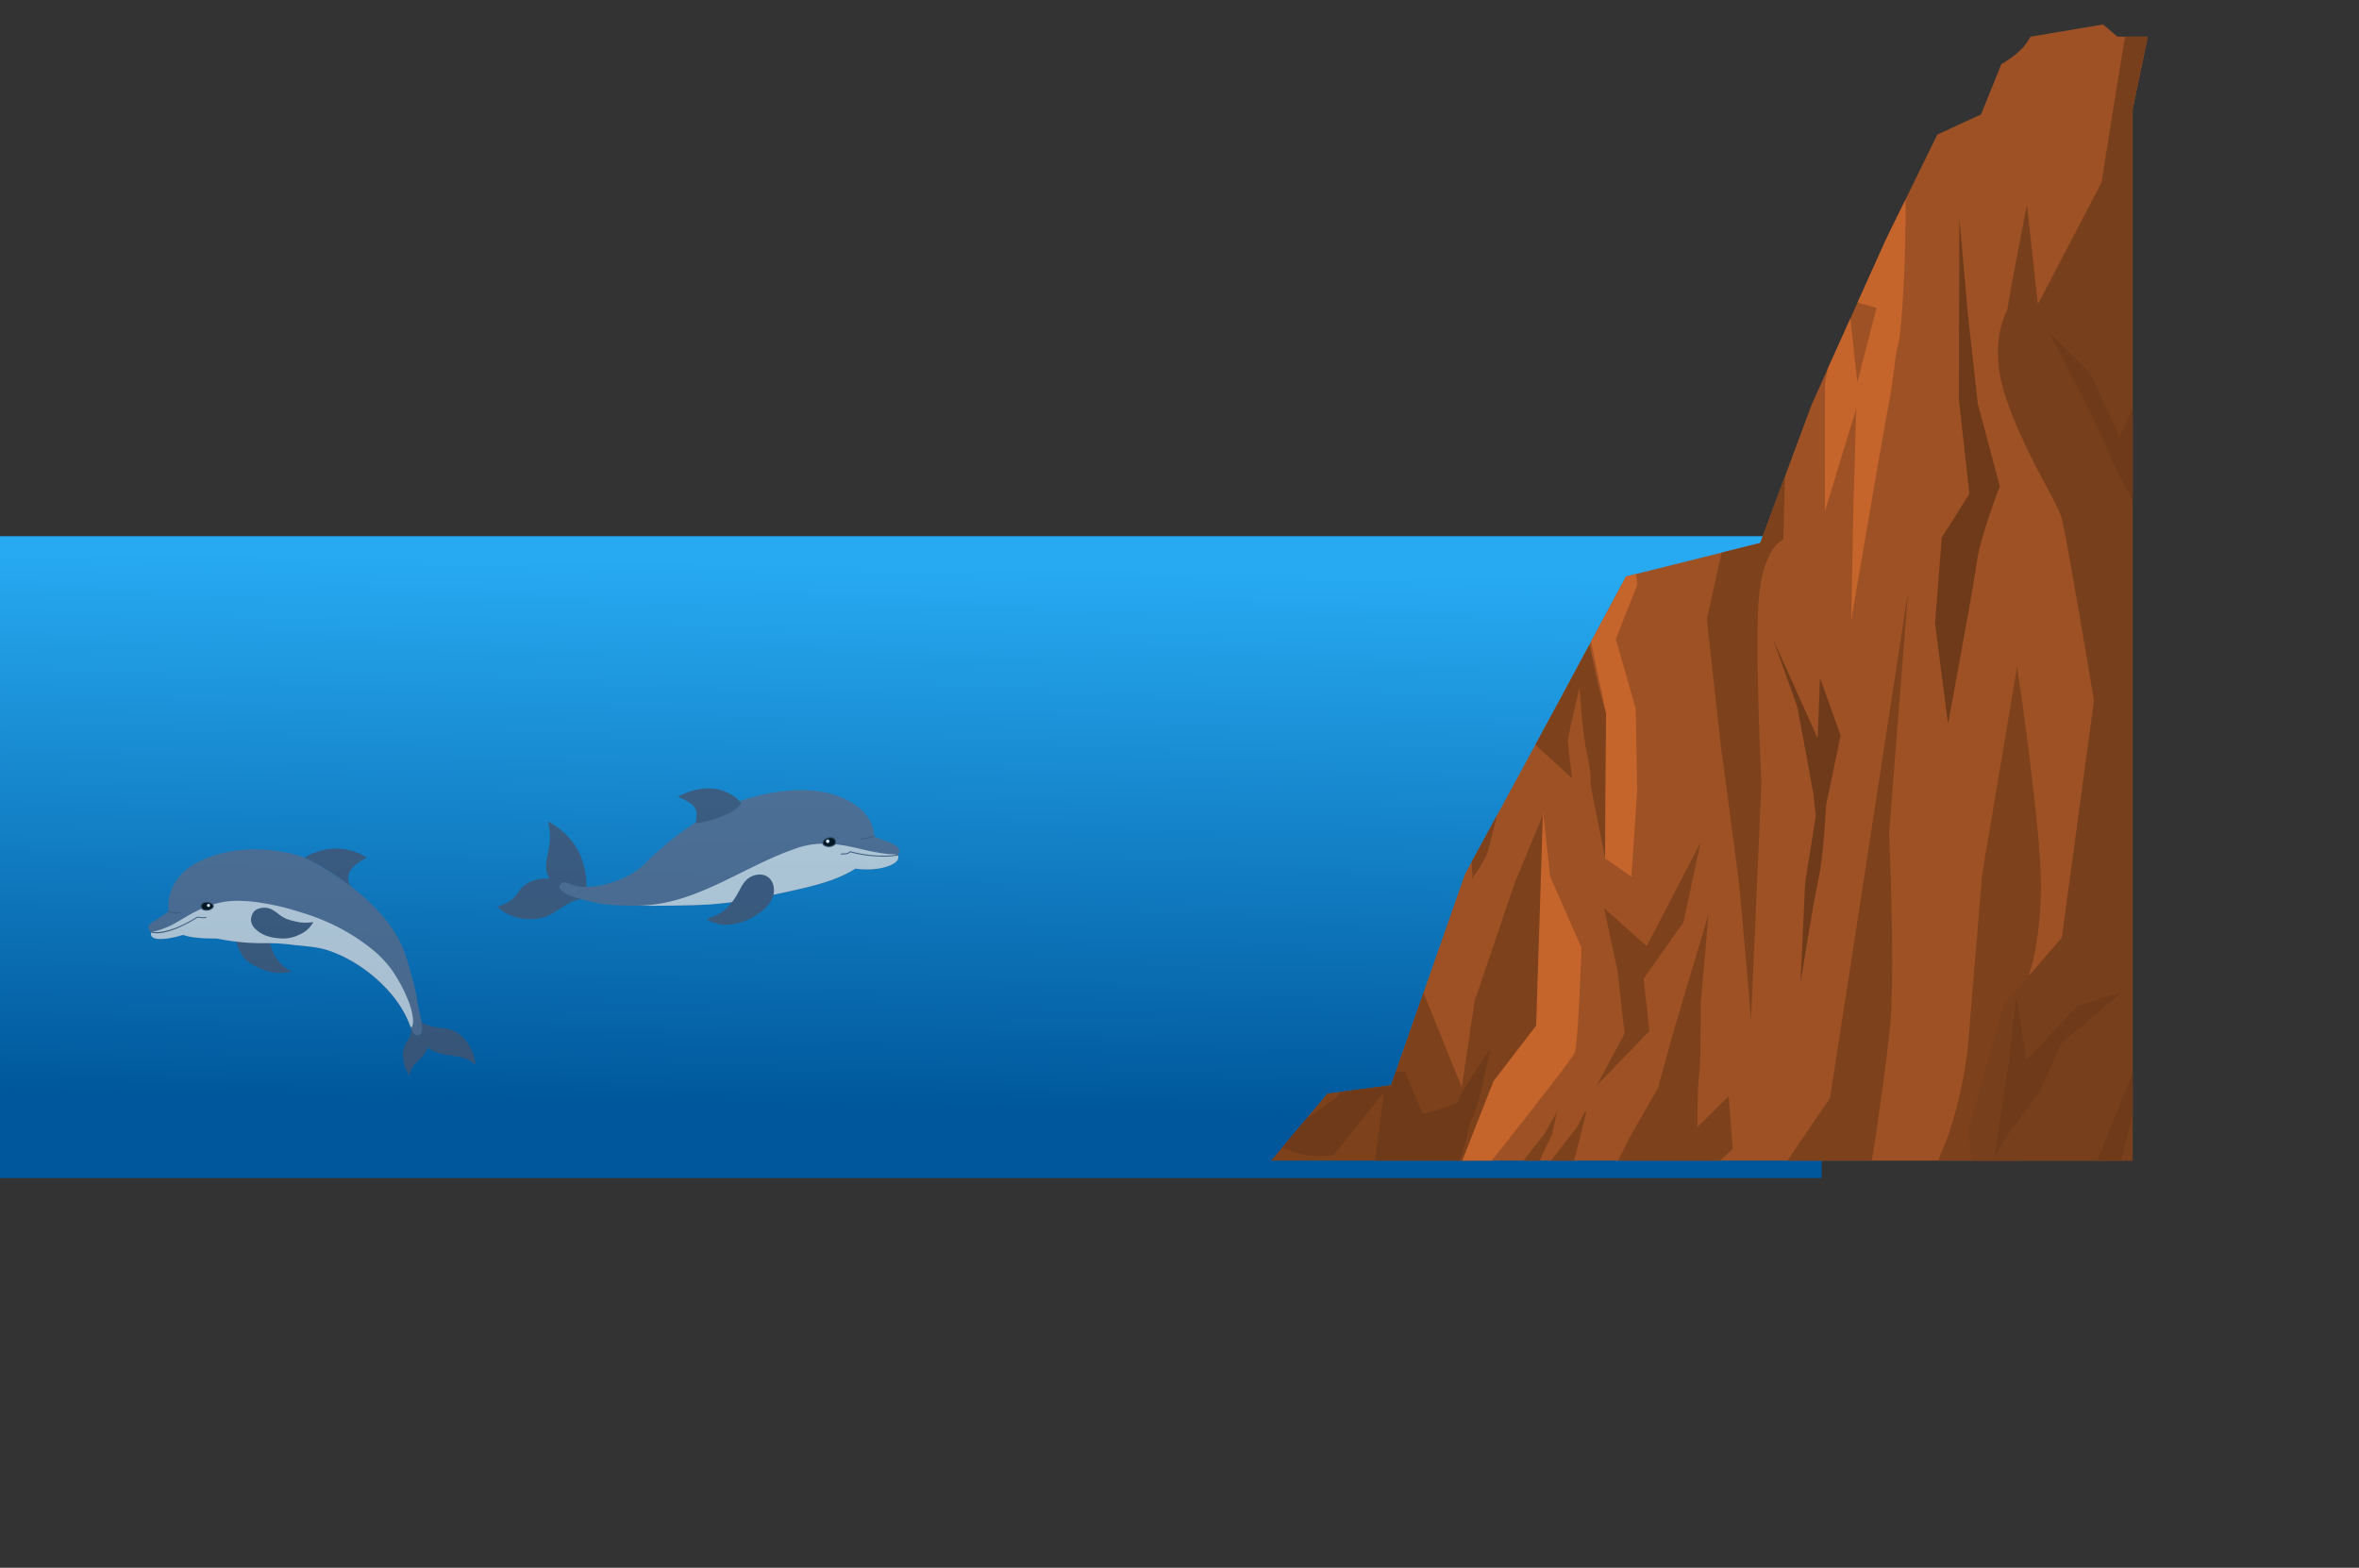     <svg xmlns="http://www.w3.org/2000/svg" xmlns:xlink="http://www.w3.org/1999/xlink" viewBox="0 0 1147.16 762.51"><rect x="0" y="0" width="1147.16" height="762.51" fill="#333333" stroke="none"/><defs><style>.cls-1{fill:none;}.cls-2{fill:url(#linear-gradient);}.cls-3{opacity:0.8;}.cls-4{fill:#596987;}.cls-5{fill:#44536e;}.cls-6{fill:#d1d6db;}.cls-7{fill:#3c4557;}.cls-8{fill:#fff;}.cls-9{fill:#47536b;}.cls-10{clip-path:url(#clip-path);}.cls-11{fill:#9e5124;}.cls-12{fill:#7d411c;}.cls-13{fill:#783f1c;}.cls-14{fill:#c5642b;}.cls-15{fill:#6e3a19;}</style><linearGradient id="linear-gradient" x1="445.36" y1="274.4" x2="440.81" y2="540.18" gradientUnits="userSpaceOnUse"><stop offset="0" stop-color="#27aaf2"/><stop offset="1" stop-color="#00579b"/></linearGradient><clipPath id="clip-path" transform="translate(0 4.32)"><polygon id="hill" class="cls-1" points="1037.07 560.18 618.17 560.18 645.58 527.61 676.47 523.54 712.37 420.96 757.93 337.11 790.75 276.05 856 259.77 881.09 192.2 917 112.42 942.09 61.13 963.33 51.36 979.16 12.29 1013.74 0 1029.7 13.51 1044.44 13.51 1037.07 48.92 1037.07 560.18"/></clipPath></defs><g id="Layer_2" data-name="Layer 2"><g id="landscape"><g id="page_02"><g id="water"><g id="Layer_15" data-name="Layer 15"><rect class="cls-2" y="260.79" width="885.84" height="312.16"/><g id="fish_2" data-name="fish 2" class="cls-3"><path class="cls-4" d="M203,482.84c-.58-3.25-1.2-6.49-2.08-9.71-1.75-6.36-3.25-12.87-6.13-18.81-11.85-24.47-44.58-41.09-48.65-42.25s-25-7.37-46.12,1.16-18,25.58-18,25.58a79.17,79.17,0,0,1-6.67,4.61c-4.8,2.61-3.06,4.21-1.75,5.66C72.11,454.46,83.88,452,89,450.39c4.77,1.64,11.6,1.75,16,1.75,1.19,0,11.2,2.59,24.6,2.24a101.93,101.93,0,0,1,13.41.9c6.41.69,12.31.93,18.4,3.26a69.54,69.54,0,0,1,15,8c10.07,7,19.36,17.18,23.35,29,.43,1.25,1.64,4.24,3.56,3.77a2.82,2.82,0,0,0,1.79-1.35,5,5,0,0,0,.22-2.54,17.66,17.66,0,0,0-.44-3.32C204.1,489,203.56,485.91,203,482.84Z" transform="translate(0 4.32)"/><path class="cls-5" d="M170.45,426.61h0c-3.35-6.09,1.28-10.47,8.06-13.78-16.09-9.91-30.4,0-30.4,0v0A124,124,0,0,1,170.45,426.61Z" transform="translate(0 4.32)"/><path class="cls-5" d="M130.81,450.41c.14,2.23,1,13.06,11.28,17.92-5.8,1-10.2.78-15.32-1.52-7.55-3.38-9.78-5.29-13.26-17.27C116.2,449.87,130.84,450.41,130.81,450.41Z" transform="translate(0 4.32)"/><path class="cls-6" d="M200.62,494.4a10.88,10.88,0,0,0,.19-3.47,34.17,34.17,0,0,0-2.76-9.74,73.62,73.62,0,0,0-7.72-14.06,53.84,53.84,0,0,0-10.7-10.78c-1.86-1.46-3.79-2.84-5.75-4.18a102.82,102.82,0,0,0-28.41-13,118.14,118.14,0,0,0-22.21-4.91c-7-.69-13.36-.91-21.13,1.8s-11.25,5.49-18.37,9.42a46.7,46.7,0,0,1-10.2,3.63C72.11,454.46,83.88,452,89,450.39c4.77,1.64,11.6,1.75,16,1.75,1.19,0,11.2,2.59,24.6,2.24a101.93,101.93,0,0,1,13.41.9c6.41.69,12.31.93,18.4,3.26l2,.79a70,70,0,0,1,13,7.18h0c9.95,7,19.13,16.94,23.2,28.53C200.08,495.65,200.47,494.87,200.62,494.4Z" transform="translate(0 4.32)"/><path class="cls-5" d="M217.85,496.15c-2.16-.49-4.41-.48-6.57-1-2.41-.57-4-.66-6.33-2.48a17.19,17.19,0,0,1,.31,2.68,5,5,0,0,1-.22,2.54,2.82,2.82,0,0,1-1.79,1.35c-1.74.42-2.9-2-3.41-3.38h0c0,.47,0,.95,0,1.44.11,2.48-1.66,4.16-2.74,6.29-2.47,4.91-.77,11,2.22,15.6-.28-2.84,1.75-5.35,3.79-7.35s4.35-4.07,4.86-6.88c3.08,2.92,7.6,3.54,11.8,4.13s8.75,1.49,11.49,4.73C230.57,505.94,225.57,497.92,217.85,496.15Z" transform="translate(0 4.32)"/><path d="M97.82,436.67c-.14-1.11.94-1.92,1.91-2.13a4.12,4.12,0,0,1,2.54.31c.87.39,2.07,1.22,1.23,2.26a4.15,4.15,0,0,1-3.9,1.21A2.12,2.12,0,0,1,97.82,436.67Z" transform="translate(0 4.32)"/><path class="cls-7" d="M100.43,438.62a3.94,3.94,0,0,1-.87-.09,2.33,2.33,0,0,1-2-1.83h0a2.35,2.35,0,0,1,2.07-2.37,4.4,4.4,0,0,1,2.67.32c.53.24,1.44.74,1.62,1.49a1.26,1.26,0,0,1-.3,1.11A4.24,4.24,0,0,1,100.43,438.62Zm-2.39-2a1.89,1.89,0,0,0,1.61,1.46,3.92,3.92,0,0,0,3.68-1.13.8.8,0,0,0,.22-.73c-.1-.41-.61-.85-1.37-1.19a4,4,0,0,0-2.4-.3c-.8.17-1.87.87-1.74,1.89Z" transform="translate(0 4.32)"/><path class="cls-8" d="M100.63,436.09a.75.75,0,0,1,.72-.78.74.74,0,0,1,.78.72.75.75,0,0,1-.72.78A.76.76,0,0,1,100.63,436.09Z" transform="translate(0 4.32)"/><path class="cls-5" d="M124.73,448c3.28,2.88,7.23,3.78,11.53,4.08a16.91,16.91,0,0,0,8-1.24c2.64-1.12,5.6-2.33,8.12-6.69a24,24,0,0,1-6.79.1c-3.12-.64-6.38-1.29-9-3.17-2.33-1.66-4.3-3.65-7.32-3.89-2.11-.16-5.08.46-6.23,2.49C121.08,443.06,122.31,445.87,124.73,448Z" transform="translate(0 4.32)"/><path class="cls-9" d="M87.66,439.8l-.11-.42a8.63,8.63,0,0,1-5.6-.81l0,.24-.2.16a9.93,9.93,0,0,0,4.15,1A6.57,6.57,0,0,0,87.66,439.8Z" transform="translate(0 4.32)"/><path class="cls-9" d="M96,442a2.36,2.36,0,0,1,1,.07,6.94,6.94,0,0,0,3.4-.05l-.12-.42a6.51,6.51,0,0,1-3.2.05,2.46,2.46,0,0,0-1.28-.05l0,0c-14.34,9-21.48,7.48-22.38,7.24l.2.21c0,.1,0,.18,0,.27a12.46,12.46,0,0,0,2.49.26C79.22,449.61,85.63,448.48,96,442Z" transform="translate(0 4.32)"/></g><g id="fish_1" data-name="fish 1" class="cls-3"><path class="cls-5" d="M251.85,429.86c4.24-6.9,12.77-7.13,15.46-6.9-5.07-7.6,2.88-14.63-.94-27.84,18.54,10.05,18.54,26.2,18.95,32h.05a22.53,22.53,0,0,0-2.79,5.88c-6.81.67-12.9,8-19.64,9.24a26.09,26.09,0,0,1-11.66-.33,23.91,23.91,0,0,1-7.26-3.32c-.31-.21-2.05-1.94-2.36-1.9C241.66,436.66,248.55,435.24,251.85,429.86Z" transform="translate(0 4.32)"/><path class="cls-4" d="M272.14,426.32c1.13-2,2.82-1.78,4.88-.79a15.25,15.25,0,0,0,4.45,1.36C291.65,428,306,423.32,313.32,416c13.4-13.39,29.45-25.14,47.84-31.12,12.39-4,26.32-6.34,39.53-3.93,8.08,1.48,23.85,7.71,24.37,21.25.24,1.52,16.23,4,11.42,9.38,2.46,3.92-7.93,8.34-20.47,6.6-9.48,6-21.14,8.6-32.32,11.08-6.25,1.39-10.87,2.28-17.15,3.48a171.81,171.81,0,0,1-25.47,3.08c-9.93.4-38.23.9-48.12-.45a125.52,125.52,0,0,1-14.66-3.63C274,430.3,271.37,427.69,272.14,426.32Z" transform="translate(0 4.32)"/><path class="cls-6" d="M353.57,423.51C364.92,418,376.1,412,387.85,408.07c10.62-3.52,20.19-2,30.72.55a121.43,121.43,0,0,0,12.84,2.4c.54.07,4.79.06,5.07.52,2.46,3.92-7.93,8.34-20.47,6.6-9.48,6-21.14,8.6-32.32,11.08-6.25,1.39-10.87,2.28-17.15,3.48a171.81,171.81,0,0,1-25.47,3.08c-6.43.26-20.58.56-32.43.37C324.84,436.41,339.33,430.41,353.57,423.51Z" transform="translate(0 4.32)"/><path d="M400.15,405.91c.47,2.21,7,2.07,6.13-1.3C405.55,401.57,399.62,403.41,400.15,405.91Z" transform="translate(0 4.32)"/><path class="cls-7" d="M401.53,407.4a2.15,2.15,0,0,1-1.61-1.44c-.31-1.47,1.28-2.66,2.93-3s3.27,0,3.66,1.63a2.11,2.11,0,0,1-.59,2.14,4.27,4.27,0,0,1-2.85.93A5.3,5.3,0,0,1,401.53,407.4Zm1.42-4c-1.46.33-2.82,1.35-2.58,2.5h0c.14.63.87.95,1.29,1.09a4.47,4.47,0,0,0,3.94-.6,1.66,1.66,0,0,0,.46-1.7,2,2,0,0,0-2.14-1.4A4.44,4.44,0,0,0,403,403.37Z" transform="translate(0 4.32)"/><path class="cls-8" d="M401.7,405a.83.83,0,1,0,1.62-.35.83.83,0,0,0-1-.64A.84.84,0,0,0,401.7,405Z" transform="translate(0 4.32)"/><path class="cls-5" d="M360.36,386.07s-10.43-13.47-30.66-2.93c6,3.09,10.81,4.32,8.49,13C346.64,395.34,359.27,390.24,360.36,386.07Z" transform="translate(0 4.32)"/><path class="cls-5" d="M356.12,434.24c4.08-5.19,4.53-10.13,9.48-12.34,4.59-2.06,9-.4,10.35,3.94,2.24,7.44-4.73,13.19-10.47,16.29a27.74,27.74,0,0,1-13.23,3.34,18,18,0,0,1-8.72-2.76C350.43,440.2,352.4,439,356.12,434.24Z" transform="translate(0 4.32)"/><path class="cls-9" d="M413.47,410.18c-1.12,1.08-2.28,1.08-4.54,1.08v-.47c2.26,0,3.29,0,4.31-1l.1-.1.13,0c13,3.5,22.47,1.73,23.22,1.58l-.21.25a1,1,0,0,1,.12.23,42.74,42.74,0,0,1-7.26.57A61.66,61.66,0,0,1,413.47,410.18Z" transform="translate(0 4.32)"/><path class="cls-9" d="M418.23,403.5A17.92,17.92,0,0,0,425,402c0,.06,0,.12,0,.19a.47.47,0,0,0,.15.24,18.19,18.19,0,0,1-7,1.56Z" transform="translate(0 4.32)"/></g></g></g><g id="Hill-2" data-name="Hill"><g class="cls-10"><path class="cls-11" d="M1147.16,750.2l-10.52,6a11.33,11.33,0,0,1-8.59,1.88c-32.75-2.82-64.71-11.3-96.37-20.2-4-1.11-8-2.3-11.21-4.93-6.19-5.19-2-11-4.28-17.38-1.18-3.34-3.44-6.16-5.65-8.91l-17.63,3c-1.2.21-2.61.33-3.42-.56s-.59-2-.72-3c-.5-4.43-5.55-6.88-10-7.11s-9,.87-13.33-.18S957.11,693,959,689c-4.29.18-8.8.25-12.53-1.84s-6.11-7.19-3.85-10.81a13.72,13.72,0,0,1,2.41-2.7h0c1.56-1.42,3.24-2.75,3.84-4.29a3.16,3.16,0,0,0,0-2.38c-.7-1.75-2.77-2.49-4.62-2.83-3.4-.63-7.24-.82-10.67-1.59-3.59-.79-6.73-2.2-8.5-5.34-1.07-1.87-1.38-4.06-2.27-6-2.63-5.81-9.51-8.24-15.78-9.38-3.1-.56-6.32-1-9.38-1.84a21.56,21.56,0,0,1-7.64-3.55,10,10,0,0,1-.83-.66c-2-1.79-3.56-4.12-5.64-5.86-2.53-2.14-5.73-3.27-8.89-4.27a154.18,154.18,0,0,0-23.07-5.38c-4.34-.67-9.73-2-10.62-6.33-.44-2.09.24-4.71-1.44-6-1.17-.91-2.84-.59-4.29-.33A33.8,33.8,0,0,1,808.68,601a2.54,2.54,0,0,1-1-1.31c-.21-.92.58-1.74,1.16-2.48a7.26,7.26,0,0,0-.59-9.28c-2.42-2.39-8.44-2.54-11.69-1.57-3,.89-6.1,1.8-9.17,1.4l-.18,0c-3.15-.47-6.28-2.74-6.64-5.88,0-.4,0-.8-.1-1.18a2.59,2.59,0,0,0-.18-.69c-.63-1.49-2.61-1.73-4.22-1.75-5.83-.06-11.66-.19-17.49-.43q-18.82-.67-37.59-2.53c-2.33-.22-4.64-.47-7-.72-1.08-.1-2.16-.22-3.24-.34-1.36-.16-3-.57-3.75-1.54a2.13,2.13,0,0,1-.45-1.09,2.43,2.43,0,0,1,.77-1.94v0c.65-.71,1.58-1.31,2.33-2a5,5,0,0,0,.63-.69,3.87,3.87,0,0,0,.72-1.8,5.35,5.35,0,0,0-.64-3.15,6,6,0,0,0-1.36-1.72c-1.89-1.63-4.44-2.19-6.89-2.63a147.54,147.54,0,0,0-43.6-1.36c-9.19,1.07-18.72,3-27.57.24-2.9-.91-5.67-2.31-8.69-2.66a16.31,16.31,0,0,0-3.35,0,52,52,0,0,0-6.63,1.25c-16.5,3.7-33.61,3.16-50.51,2.61,7.26-5.21,16.88-6.17,24.84-10l0,0a27.49,27.49,0,0,0,5.38-3.35l.33-.29c5.69-4.82,7.59-12.17,10.36-19.16,2.53-.22,4.4-2.46,5.58-4.71s2-4.78,3.89-6.5c2.56-2.36,6.48-2.72,9.06-5,1.79-1.62,2.68-4,3.53-6.25,1.22-3.29,2.44-6.6,3.67-9.89a23.6,23.6,0,0,0,1.89-11.74l-.69-23.52a33.91,33.91,0,0,1,.31-7.4c.81-4.44,3.29-8.42,4-12.86,2.17-13-10.72-25.46-7.06-38.07a16.7,16.7,0,0,0,1-4.09,11.19,11.19,0,0,0-.86-4c-1.62-4.63-3.66-7.48-5.14-12.15-.86-2.76-1.73-5.59-1.53-8.47a20.4,20.4,0,0,1,2-6.78,75.45,75.45,0,0,1,35.45-37.5,14.51,14.51,0,0,0,9.85-3.21,13.15,13.15,0,0,0,2.13-2.09c2-2.39,3.38-5.62,6.33-6.54,3.84-1.2,8.7,2.17,11.77-.3l.2-.15a9.29,9.29,0,0,0,1.89-3.1,6,6,0,0,1,1.72-2.42,6.92,6.92,0,0,1,4.08-.82q10.47.14,20.92.25a26.78,26.78,0,0,0,17.05-4.29c9.1-4.81,18.5-9.87,24.75-18.07a13.22,13.22,0,0,0,2.34-4.19,25.14,25.14,0,0,0,.54-5.43,22.27,22.27,0,0,1,4.07-11.26,37,37,0,0,0,3.46-4.92c2.11-4.25.2-9.72,1.29-14.34a29,29,0,0,1,15.92-19.33,21.37,21.37,0,0,1,11.57-2c2.8.37,5.53,1.42,8.34,1.21s5.22-1.58,7.61-2.94l24.93-14.12a48.19,48.19,0,0,0,7.7-5,18.52,18.52,0,0,0,2.93-3.13c3.08-4.2,4-9.64,6.82-14s9.48-7.21,13.12-3.5c.08-2,.2-4,.38-6h0s0,0,0,0,0,0,0,0c1.16-13.7,4.57-27.19,8-40.55h0c.06-.23.11-.43.18-.66a99,99,0,0,1,2.89-9.8,33,33,0,0,1,5.41-10c5.41-6.56,13.8-9.94,19.86-15.92,4.55-4.48,7.5-10.11,10.15-16,0,0,0,0,0,0,2-4.55,3.91-9.25,6.2-13.64a77.63,77.63,0,0,1,14.78-19.67,93.5,93.5,0,0,1,21.47-15.57c7.61-4,16.15-7.51,22.5-13a27.54,27.54,0,0,0,6.47-8l47.38-8L1049.17,3l13.6-2.28L1064,11.91l34.4,305.5,3,26.43h0Z" transform="translate(0 4.32)"/><path class="cls-12" d="M869.21,182.16l-2,76s-11.45,3.73-12.34,36,1.7,82.37,1.7,82.37l-5.06,115.14s-4.8-56.75-5.74-65.28-9-68.42-9-68.42L830,296.9l17.33-78-1-16.09a18.52,18.52,0,0,0,2.93-3.13c3.08-4.2,4-9.64,6.82-14S865.57,178.45,869.21,182.16Z" transform="translate(0 4.32)"/><path class="cls-12" d="M707.33,569.65l-.77,1.94A2.43,2.43,0,0,1,707.33,569.65Z" transform="translate(0 4.32)"/><path class="cls-12" d="M750.48,391.55l-2.85,108.31s-18.37,21.58-20.63,28c-1.58,4.5-10.54,28.25-15.74,42.06a6.09,6.09,0,0,0-1.37-1.79,9.11,9.11,0,0,0-3.17-1.81c-1.2-.45-2.49-1.24-3.74-1-11.47,2.61-21.72-2.91-32.63-2.47-3.67.14-7.34.43-11,.86-3.45.41-7,.94-10.47,1.28-5.8.6-11.59.67-17.11-1.14-2.91-1-5.69-2.43-8.71-2.81a16.31,16.31,0,0,0-3.35,0,48.48,48.48,0,0,0-6.63,1.28,131.8,131.8,0,0,1-26.44,2.94c-8,.16-16.08-.15-24.08-.46l49.29-14.16,21.27-22.26,16.72-18.73s16.42-39.23,16.79-44.73,4.36-32.2,4.36-32.2l14.23-67.91,5.18,46.75s-2.33,32.6-2,35.42l3.35,30.27,19.08,47.26,6.24-41.84,19.38-57.19Z" transform="translate(0 4.32)"/><path class="cls-12" d="M715.59,423.37a1.19,1.19,0,0,1,.18-.25s-.06.11-.09.14Z" transform="translate(0 4.32)"/><path class="cls-12" d="M771.42,297c.16,8.14,2.61,16.88,4.26,25.17s5.38,20.48,5.38,20.48l-.5,70.51-7.2-36.29s.74-4.53-1.62-14.65-3.58-32.31-3.58-32.31-5.94,24.72-5.75,26.42l2,17.83L746.77,358s.62-19.1-2.4-21.73-7.65,15.68-11,32.36-8.07,34.26-9.62,40.37c-1.25,4.85-6.65,12.29-8,14.1,1.33-3.1-4-33.54-4-33.54l-7.89-33.23-2.87-26-10.91-19.9a6,6,0,0,1,1.72-2.42,6.92,6.92,0,0,1,4.08-.82q10.47.14,20.92.25a26.78,26.78,0,0,0,17.05-4.29c9.1-4.81,18.5-9.87,24.75-18.07a13.22,13.22,0,0,0,2.34-4.19,25.14,25.14,0,0,0,.54-5.43,22.27,22.27,0,0,1,4.07-11.26,37,37,0,0,0,3.46-4.92c2.11-4.25.2-9.72,1.29-14.34l3.34,30.2S771.26,288.82,771.42,297Z" transform="translate(0 4.32)"/><path class="cls-12" d="M992.49,425.09c.13,28-5.54,43.8-5.54,43.8l0,1.09-1.8,49.28-4.25,82.3-18,52.25-14,15.56a3.16,3.16,0,0,0,0-2.38c-.7-1.75-2.77-2.49-4.62-2.83-3.4-.63-7.24-.82-10.67-1.59-3.59-.79-6.73-2.2-8.5-5.34,0,0,10-80.27,19.42-102.08S956.9,505.6,956.9,505.6l7-84.58,17-101.25S992.36,397.1,992.49,425.09Z" transform="translate(0 4.32)"/><path class="cls-12" d="M927.88,283.49l-9.24,117.56s3.19,69.11.25,96.13-8.66,63.25-8.66,63.25l-21,75.37c-2-1.79-3.56-4.12-5.64-5.86-2.53-2.14-5.73-3.27-8.89-4.27a154.18,154.18,0,0,0-23.07-5.38c-4.34-.67-9.73-2-10.62-6.33-.44-2.09.24-4.71-1.44-6-1.17-.91-2.84-.59-4.29-.33A33.8,33.8,0,0,1,808.68,601c14.22-1.57,51.84-28.14,51.84-28.14l29.35-43.07,10.4-66.85Z" transform="translate(0 4.32)"/><path class="cls-13" d="M1147.16,750.2l-10.52,6a11.33,11.33,0,0,1-8.59,1.88c-32.75-2.82-64.71-11.3-96.37-20.2-4-1.11-8-2.3-11.21-4.93-6.19-5.19-2-11-4.28-17.38-1.18-3.34-3.44-6.16-5.65-8.91l-17.63,3c-1.2.21-2.61.33-3.42-.56s-.59-2-.72-3c-.5-4.43-5.55-6.88-10-7.11s-9,.87-13.33-.18S957.11,693,959,689c-4.29.18-8.8.25-12.53-1.84s-6.11-7.19-3.85-10.81a13.72,13.72,0,0,1,2.41-2.7h0l3.84-4.29a3.16,3.16,0,0,0,0-2.38c-.7-1.75-2.77-2.49-4.62-2.83-3.4-.63-7.24-.82-10.67-1.59,5-13.78,10.66-29.35,16.43-44.25,15-38.74,6.87-72,6.87-72l17.47-61.84L986.91,470l15.75-18.37,15.61-115.22s-13.31-80.1-15.74-88.73-18.38-32.08-27.32-59.27,1.32-41.67,1.16-43.14,9.3-50,9.3-50L991,143.63l31-59.3s8.68-55.85,12.87-78.93a89.4,89.4,0,0,1,2-9.72L1049.17,3l14.86,8.9,34.4,305.5,3,26.43h0Z" transform="translate(0 4.32)"/><path class="cls-14" d="M769.06,456.66s-1.53,46.49-3.26,50.95c-1.25,3.22-33.74,44.28-51.8,66.95-1.08-.1-2.16-.22-3.24-.34-1.36-.16-3-.57-3.75-1.54a2.13,2.13,0,0,1-.45-1.09,2.43,2.43,0,0,1,.77-1.94v0c.65-.71,1.58-1.31,2.33-2a5,5,0,0,0,.63-.69,3.87,3.87,0,0,0,.72-1.8,5.35,5.35,0,0,0-.64-3.15l15.91-40.51,20.74-27,3.31-104.19L753.85,422Z" transform="translate(0 4.32)"/><path class="cls-14" d="M643.43,359.79l.07,38.82s6.74-32.88,8.53-34.56,12.16-15.18,12.16-15.18-4.51,17.3-5.81,18.92-4.13,20.74-4.13,20.74l-11.85,27-1.64,20.94s2.93,4.13,1.19,10.76-4.9,31.69-4.69,33.64-3.91,22.68-3.91,22.68l-6.52,8.13-12.21,10.25-6.57,12.11-15.69,10c5.69-4.82,7.59-12.17,10.36-19.16,2.53-.22,4.4-2.46,5.58-4.71s2-4.78,3.89-6.5c2.56-2.36,6.48-2.72,9.06-5,1.79-1.62,2.68-4,3.53-6.25,1.22-3.29,2.44-6.6,3.67-9.89a23.6,23.6,0,0,0,1.89-11.74l-.69-23.52a33.91,33.91,0,0,1,.31-7.4c.81-4.44,3.29-8.42,4-12.86,2.17-13-10.72-25.46-7.06-38.07a16.7,16.7,0,0,0,1-4.09,11.19,11.19,0,0,0-.86-4c-1.62-4.63-3.66-7.48-5.14-12.15-.86-2.76-1.73-5.59-1.53-8.47a20.4,20.4,0,0,1,2-6.78,75.45,75.45,0,0,1,35.45-37.5,14.51,14.51,0,0,0,9.85-3.21,13.15,13.15,0,0,0,2.13-2.09c2-2.39,3.38-5.62,6.33-6.54L674.14,327l-14.39,8.52-10.88,9Z" transform="translate(0 4.32)"/><path class="cls-14" d="M806.1,224.88l-15,9.09,5.1,46.15-10.43,26.37,9.67,33.78.71,40-2.79,41.84-12.85-9,.5-70.51L771.42,297,773,270.08,770.27,245a29,29,0,0,1,15.92-19.33,21.37,21.37,0,0,1,11.57-2C800.56,224,803.29,225.09,806.1,224.88Z" transform="translate(0 4.32)"/><path class="cls-12" d="M825.43,543.86l15.21-15,1.94,25.86s-20.37,17-20.48,24.39S808.68,601,808.68,601a2.54,2.54,0,0,1-1-1.31c-.21-.92.58-1.74,1.16-2.48a7.26,7.26,0,0,0-.59-9.28c-2.42-2.39-8.44-2.54-11.69-1.57-3,.89-6.1,1.8-9.17,1.4l-.18,0c-3.15-.47-6.28-2.74-6.64-5.88,0-.4,0-.8-.1-1.18a2.59,2.59,0,0,0-.18-.69c-.63-1.49-2.61-1.73-4.22-1.75,0,0,7.32-12.43,9.22-15.36S792,549.79,792,549.79l14.29-25,7-25.56,17.57-59.05L827,484.36s.15,28.13-.71,33.81S825.43,543.86,825.43,543.86Z" transform="translate(0 4.32)"/><path class="cls-14" d="M937.08,49.93,926.31,77.12l.43,21.71-.45,22.79s-1.2,33.76-3.27,41.89-1.53,13-5,31.21c-3.37,17.88-17.35,100.19-17.79,102.76l1-53.45,1.44-49.59-15.29,50.13.09-62.3,3.7-20.18s7.51-21.59,8.59-11.82l3.45,31.25,9.35-36.14-27-7.39-7,26.49,2.11-39.39a33,33,0,0,1,5.41-10c5.41-6.56,13.8-9.94,19.86-15.92,4.55-4.48,7.5-10.11,10.15-16,0,0,0,0,0,0,2-4.55,3.91-9.25,6.2-13.64A77.63,77.63,0,0,1,937.08,49.93Z" transform="translate(0 4.32)"/><path class="cls-15" d="M1050.3,485.13,1021,602.32l-8.07,34.26,3.23,29.23c.9,8.13,4.32,67.11,4.32,67.11-6.19-5.19-2-11-4.28-17.38-1.18-3.34-3.44-6.16-5.65-8.91l-17.63,3c-1.2.21-2.61.33-3.42-.56s-.59-2-.72-3c-.5-4.43-5.55-6.88-10-7.11s-9,.87-13.33-.18S957.11,693,959,689c-4.29.18-8.8.25-12.53-1.84l37.72-21.71,11-41.39,18.95-49.93Z" transform="translate(0 4.32)"/><path class="cls-15" d="M724.68,505.7c-.16.91-5.88,30-9.19,34.75-1.56,2.25-2.48,13.09-6.42,21-1.2-.43-29.63-.47-40.54,0L673,526.86,649.35,556.4a16.39,16.39,0,0,1-1.29,1.13c-5.8.6-11.59.69-17.1-1-2.9-.91-5.67-2.31-8.69-2.66a16.31,16.31,0,0,0-3.35,0,52,52,0,0,0-6.63,1.25A137.17,137.17,0,0,1,585.85,558h0l38.5-10.93,26-17.71L681,465.25s-3.87,25.3-3.47,29-1.13,23.27-1.13,23.27l6.59-.72,9,20.66s17.3-4.48,17.1-6.3S724.2,506.43,724.68,505.7Z" transform="translate(0 4.32)"/><polygon class="cls-12" points="780.05 441.71 786.66 472.62 790 502.78 776.47 527.99 802.1 501.44 799.29 476.05 818.62 448.63 826.98 409.69 800.77 460.19 780.05 441.71"/><path class="cls-15" d="M957,148.88l4.76,43,10.72,40.34S962.88,257,961.31,269s-14,78.67-14,78.67L941,299l3.28-41.89,13.4-21.26-5.08-45.91.22-88Z" transform="translate(0 4.32)"/><path class="cls-15" d="M885.06,325.42l10,28.06L888,387.39s-1.21,24.86-3.54,35-8.9,51.41-8.9,51.41l2.27-48.7L883,392.4l-1.13-10.26s-7.46-41.69-8.16-43.59-11.44-31.86-11.44-31.86l21.63,48Z" transform="translate(0 4.32)"/><path class="cls-15" d="M1054,158.74l-1.86,81.46s1.53,31.77,3.95,53.6,2,35.72,3.37,66.22S1064,445.7,1064,445.7s-23.89-126.59-19.35-130.28,1.72-29.1,1.72-29.1l-4.21-38.09s-14.75-26.06-16.37-31.81-29.28-59-29.28-59l19.72,19.57,14.55,31Z" transform="translate(0 4.32)"/><path class="cls-15" d="M980.45,480.14l-3.53,32.13L969.73,559s5.91-10.62,8.21-13.67l13.91-18.48,10.58-23.81L1032,478.17l-21.76,6.69L985.4,511.33Z" transform="translate(0 4.32)"/><path class="cls-12" d="M771.37,536c.18,1.21-7,28.26-7,28.26s-3.92,8.57-5.85,13.55q-18.82-.67-37.59-2.53c7.07-4.58,17.38-11.89,17.38-11.89l12.58-16,6.22-10.82-2.28,10.64-6.6,14.08,5.39-.35,13.63-17.58S771.19,534.78,771.37,536Z" transform="translate(0 4.32)"/></g></g></g></g></g></svg>